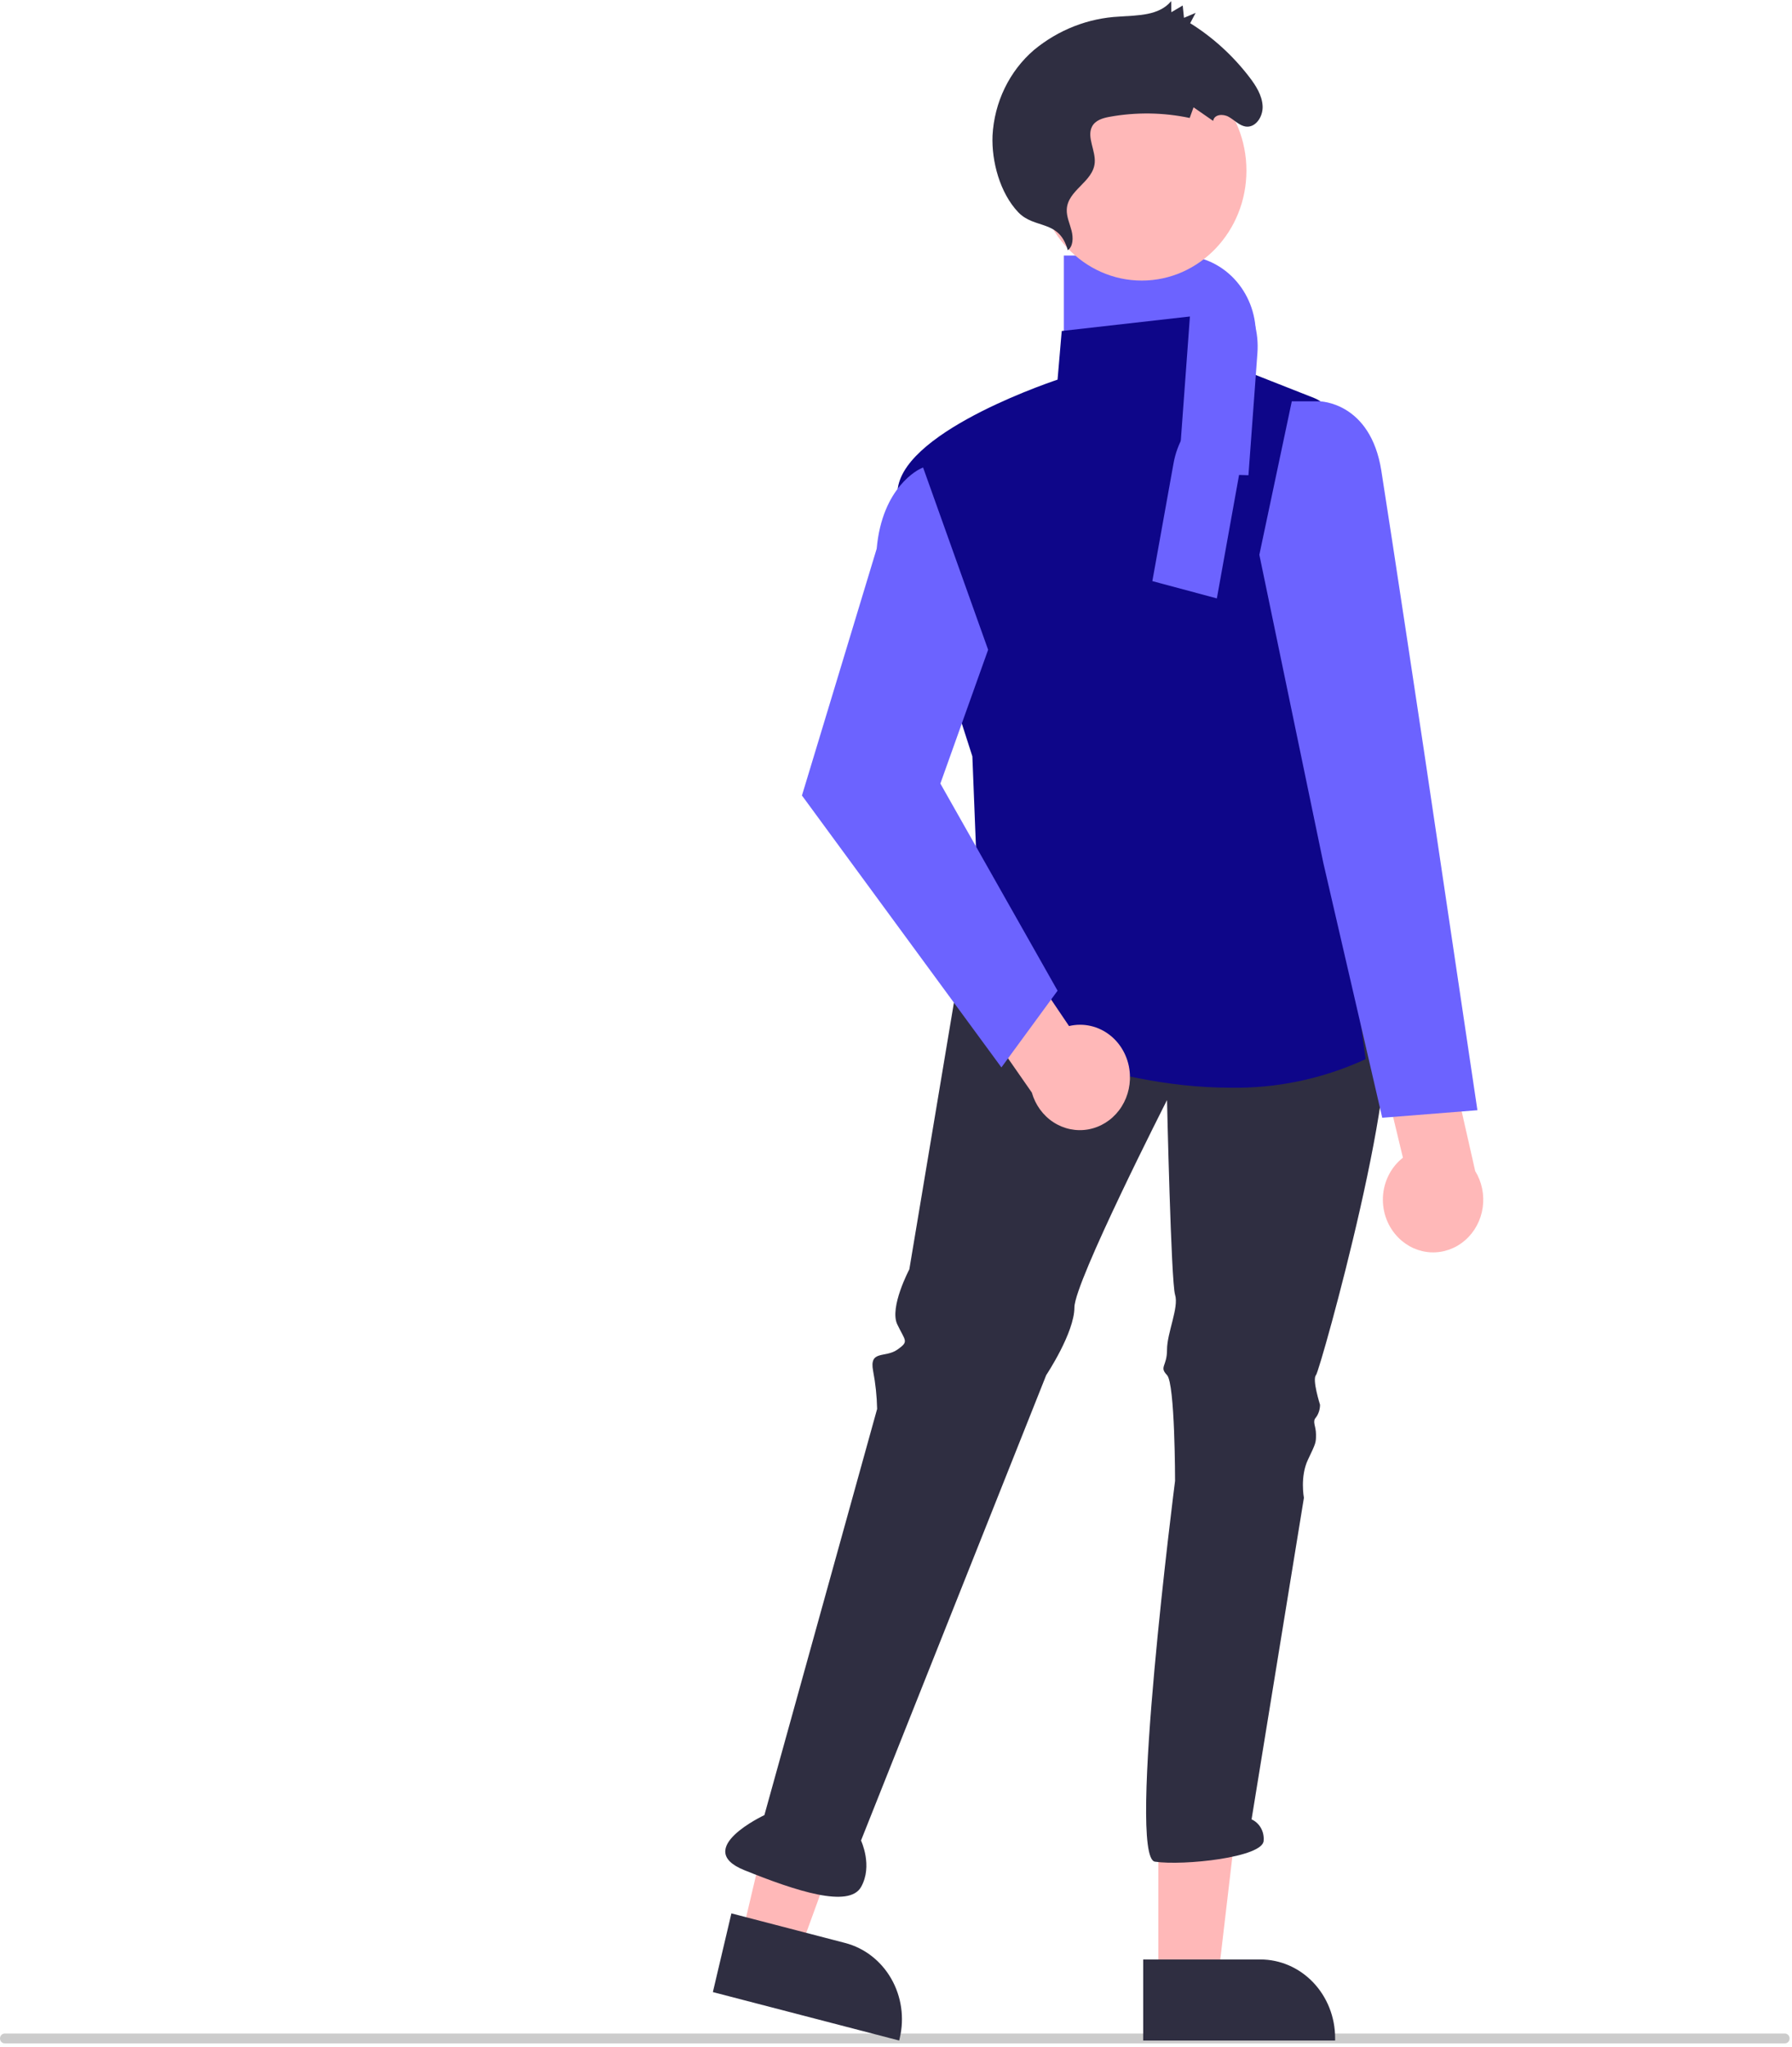 <svg width="352" height="402" viewBox="0 0 352 402" fill="none" xmlns="http://www.w3.org/2000/svg">
<g id="man">
<path id="Vector" d="M350.611 401.272H0.918C0.674 401.272 0.441 401.171 0.269 400.99C0.097 400.809 0 400.564 0 400.308C0 400.052 0.097 399.807 0.269 399.626C0.441 399.446 0.674 399.344 0.918 399.344H350.611C350.855 399.344 351.088 399.446 351.26 399.626C351.433 399.807 351.529 400.052 351.529 400.308C351.529 400.564 351.433 400.809 351.26 400.99C351.088 401.171 350.855 401.272 350.611 401.272Z" fill="#CCCCCC"/>
<path id="Vector_2" d="M227.535 388.807L239.228 388.806L244.79 341.425L227.533 341.426L227.535 388.807Z" fill="#FFB8B8"/>
<path id="Vector_3" d="M224.553 384.796L247.58 384.795H247.581C251.473 384.795 255.205 386.42 257.957 389.311C260.709 392.202 262.255 396.123 262.256 400.212V400.713L224.553 400.714L224.553 384.796Z" fill="#2F2E41"/>
<path id="Vector_4" d="M145.646 380.393L156.996 383.344L173.232 338.755L156.48 334.4L145.646 380.393Z" fill="#FFB8B8"/>
<path id="Vector_5" d="M208.975 50.184L232.002 50.184C235.894 50.184 239.627 51.808 242.379 54.699C245.131 57.59 246.677 61.511 246.677 65.6V66.101L208.975 66.103L208.975 50.184Z" fill="#6C63FF"/>
<path id="Vector_6" d="M143.668 375.747L166.02 381.558L166.021 381.559C169.799 382.541 173.051 385.06 175.061 388.561C177.071 392.062 177.675 396.259 176.74 400.228L176.626 400.714L140.028 391.199L143.668 375.747Z" fill="#2F2E41"/>
<path id="Vector_7" d="M188.9 187.781L178.619 249.267C178.619 249.267 174.664 256.745 176.246 260.068C177.828 263.392 178.619 263.392 176.246 265.053C173.873 266.715 170.71 265.053 171.501 269.208C171.975 271.671 172.239 274.173 172.292 276.686L150.147 356.45C150.147 356.45 135.911 363.097 146.192 367.252C156.474 371.406 166.755 374.73 169.128 370.575C171.501 366.421 169.128 361.436 169.128 361.436L205.509 270.039C205.509 270.039 211.045 261.73 211.045 256.745C211.045 251.759 229.236 216.031 229.236 216.031C229.236 216.031 230.027 251.759 230.817 254.252C231.608 256.745 229.236 261.73 229.236 265.053C229.236 268.377 227.654 268.377 229.236 270.039C230.818 271.7 230.817 290.811 230.817 290.811C230.817 290.811 221.327 364.759 226.863 365.59C232.399 366.421 248.217 364.759 248.217 361.435C248.286 360.569 248.094 359.702 247.669 358.956C247.243 358.211 246.605 357.625 245.844 357.281L256.126 294.134C256.126 294.134 255.335 289.98 256.917 286.656C258.499 283.333 258.499 283.333 258.499 281.671C258.499 280.009 257.708 279.178 258.499 278.347C259.015 277.63 259.293 276.754 259.29 275.855C259.29 275.855 257.708 270.869 258.499 270.039C259.29 269.208 276.689 206.892 271.153 199.414C265.617 191.936 188.9 187.781 188.9 187.781Z" fill="#2F2E41"/>
<path id="Vector_8" d="M224.272 55.099C235.629 55.099 244.835 45.427 244.835 33.496C244.835 21.566 235.629 11.894 224.272 11.894C212.915 11.894 203.709 21.566 203.709 33.496C203.709 45.427 212.915 55.099 224.272 55.099Z" fill="#FFB8B8"/>
<path id="Vector_9" d="M209.743 49.141C210.801 48.396 210.842 46.691 210.487 45.308C210.133 43.925 209.489 42.565 209.544 41.158C209.695 37.303 214.749 35.757 215.038 31.921C215.215 29.562 213.473 26.953 214.478 24.911C215.113 23.621 216.59 23.191 217.935 22.943C223.155 21.996 228.496 22.071 233.689 23.165L234.447 21.075L238.296 23.742C238.506 22.445 240.216 22.315 241.333 22.937C242.45 23.56 243.418 24.636 244.637 24.843C246.58 25.174 248.117 22.963 248.014 20.836C247.911 18.708 246.676 16.781 245.382 15.101C242.145 10.889 238.219 7.318 233.787 4.556L234.855 2.534L232.568 3.499L232.317 1.081L230.089 2.397L230.057 0.219C227.672 3.097 223.517 2.998 219.87 3.258C213.773 3.554 207.915 5.842 203.115 9.802C200.718 11.857 198.756 14.415 197.352 17.311C195.948 20.207 195.134 23.379 194.961 26.624C194.754 31.707 196.422 37.892 199.994 41.661C203.24 45.087 208.051 43.008 209.743 49.141Z" fill="#2F2E41"/>
<path id="Vector_10" d="M274.729 243.094C273.685 242.065 272.868 240.808 272.337 239.412C271.805 238.016 271.571 236.514 271.651 235.013C271.732 233.511 272.125 232.047 272.802 230.722C273.48 229.397 274.426 228.245 275.573 227.346L270.088 204.556L282.458 197.677L289.773 229.974C291.083 232.099 291.606 234.656 291.242 237.158C290.878 239.661 289.652 241.937 287.798 243.554C285.944 245.171 283.589 246.018 281.18 245.933C278.772 245.848 276.476 244.838 274.729 243.094Z" fill="#FFB8B8"/>
<path id="Vector_11" d="M241.669 213.601C216.673 213.603 193.665 201.718 193.355 201.555L193.097 201.419L190.999 148.534C190.391 146.666 178.413 109.79 176.385 98.069C174.329 86.194 204.117 75.772 207.734 74.553L208.555 65L241.936 61.221L246.167 73.445L258.142 78.162C259.5 78.697 260.623 79.737 261.3 81.085C261.977 82.432 262.159 83.993 261.813 85.473L255.157 113.908L268.25 207.986L267.914 208.146C259.633 211.9 250.687 213.76 241.669 213.601Z" fill="#0E0689"/>
<path id="Vector_12" d="M271.512 219.504L259.927 169.403L247.372 108.946L253.745 78.814H259.194C259.294 78.814 269.196 78.969 271.328 92.407C273.393 105.422 279.619 146.845 279.682 147.261L290.206 218.021L271.512 219.504Z" fill="#6C63FF"/>
<path id="Vector_13" d="M221.943 211.037C221.875 209.535 221.494 208.067 220.828 206.736C220.162 205.405 219.226 204.243 218.086 203.334C216.946 202.424 215.631 201.788 214.231 201.47C212.832 201.152 211.384 201.16 209.988 201.494L197.04 182.323L184.031 187.749L202.679 214.551C203.368 216.978 204.881 219.054 206.93 220.387C208.979 221.72 211.422 222.216 213.797 221.783C216.171 221.35 218.312 220.017 219.813 218.036C221.315 216.056 222.072 213.565 221.943 211.037V211.037Z" fill="#FFB8B8"/>
<path id="Vector_14" d="M196.706 209.616L157.526 156.218L172.207 107.747C173.283 95.561 180.541 92.158 180.85 92.019L181.321 91.807L194.096 127.596L184.716 153.873L207.738 194.55L196.706 209.616Z" fill="#6C63FF"/>
<path id="Vector_15" d="M245.232 93.322L246.994 69.332L246.994 69.331C247.292 65.276 246.173 61.345 243.885 58.401C241.597 55.458 238.327 53.744 234.793 53.636L234.36 53.623L231.476 92.902L245.232 93.322Z" fill="#6C63FF"/>
<path id="Vector_16" d="M226.354 114.117L230.512 91.004L230.512 91.003C231.215 87.097 233.182 83.697 235.981 81.552C238.779 79.406 242.18 78.691 245.435 79.563L245.834 79.67L239.026 117.513L226.354 114.117Z" fill="#6C63FF"/>
</g>
</svg>
